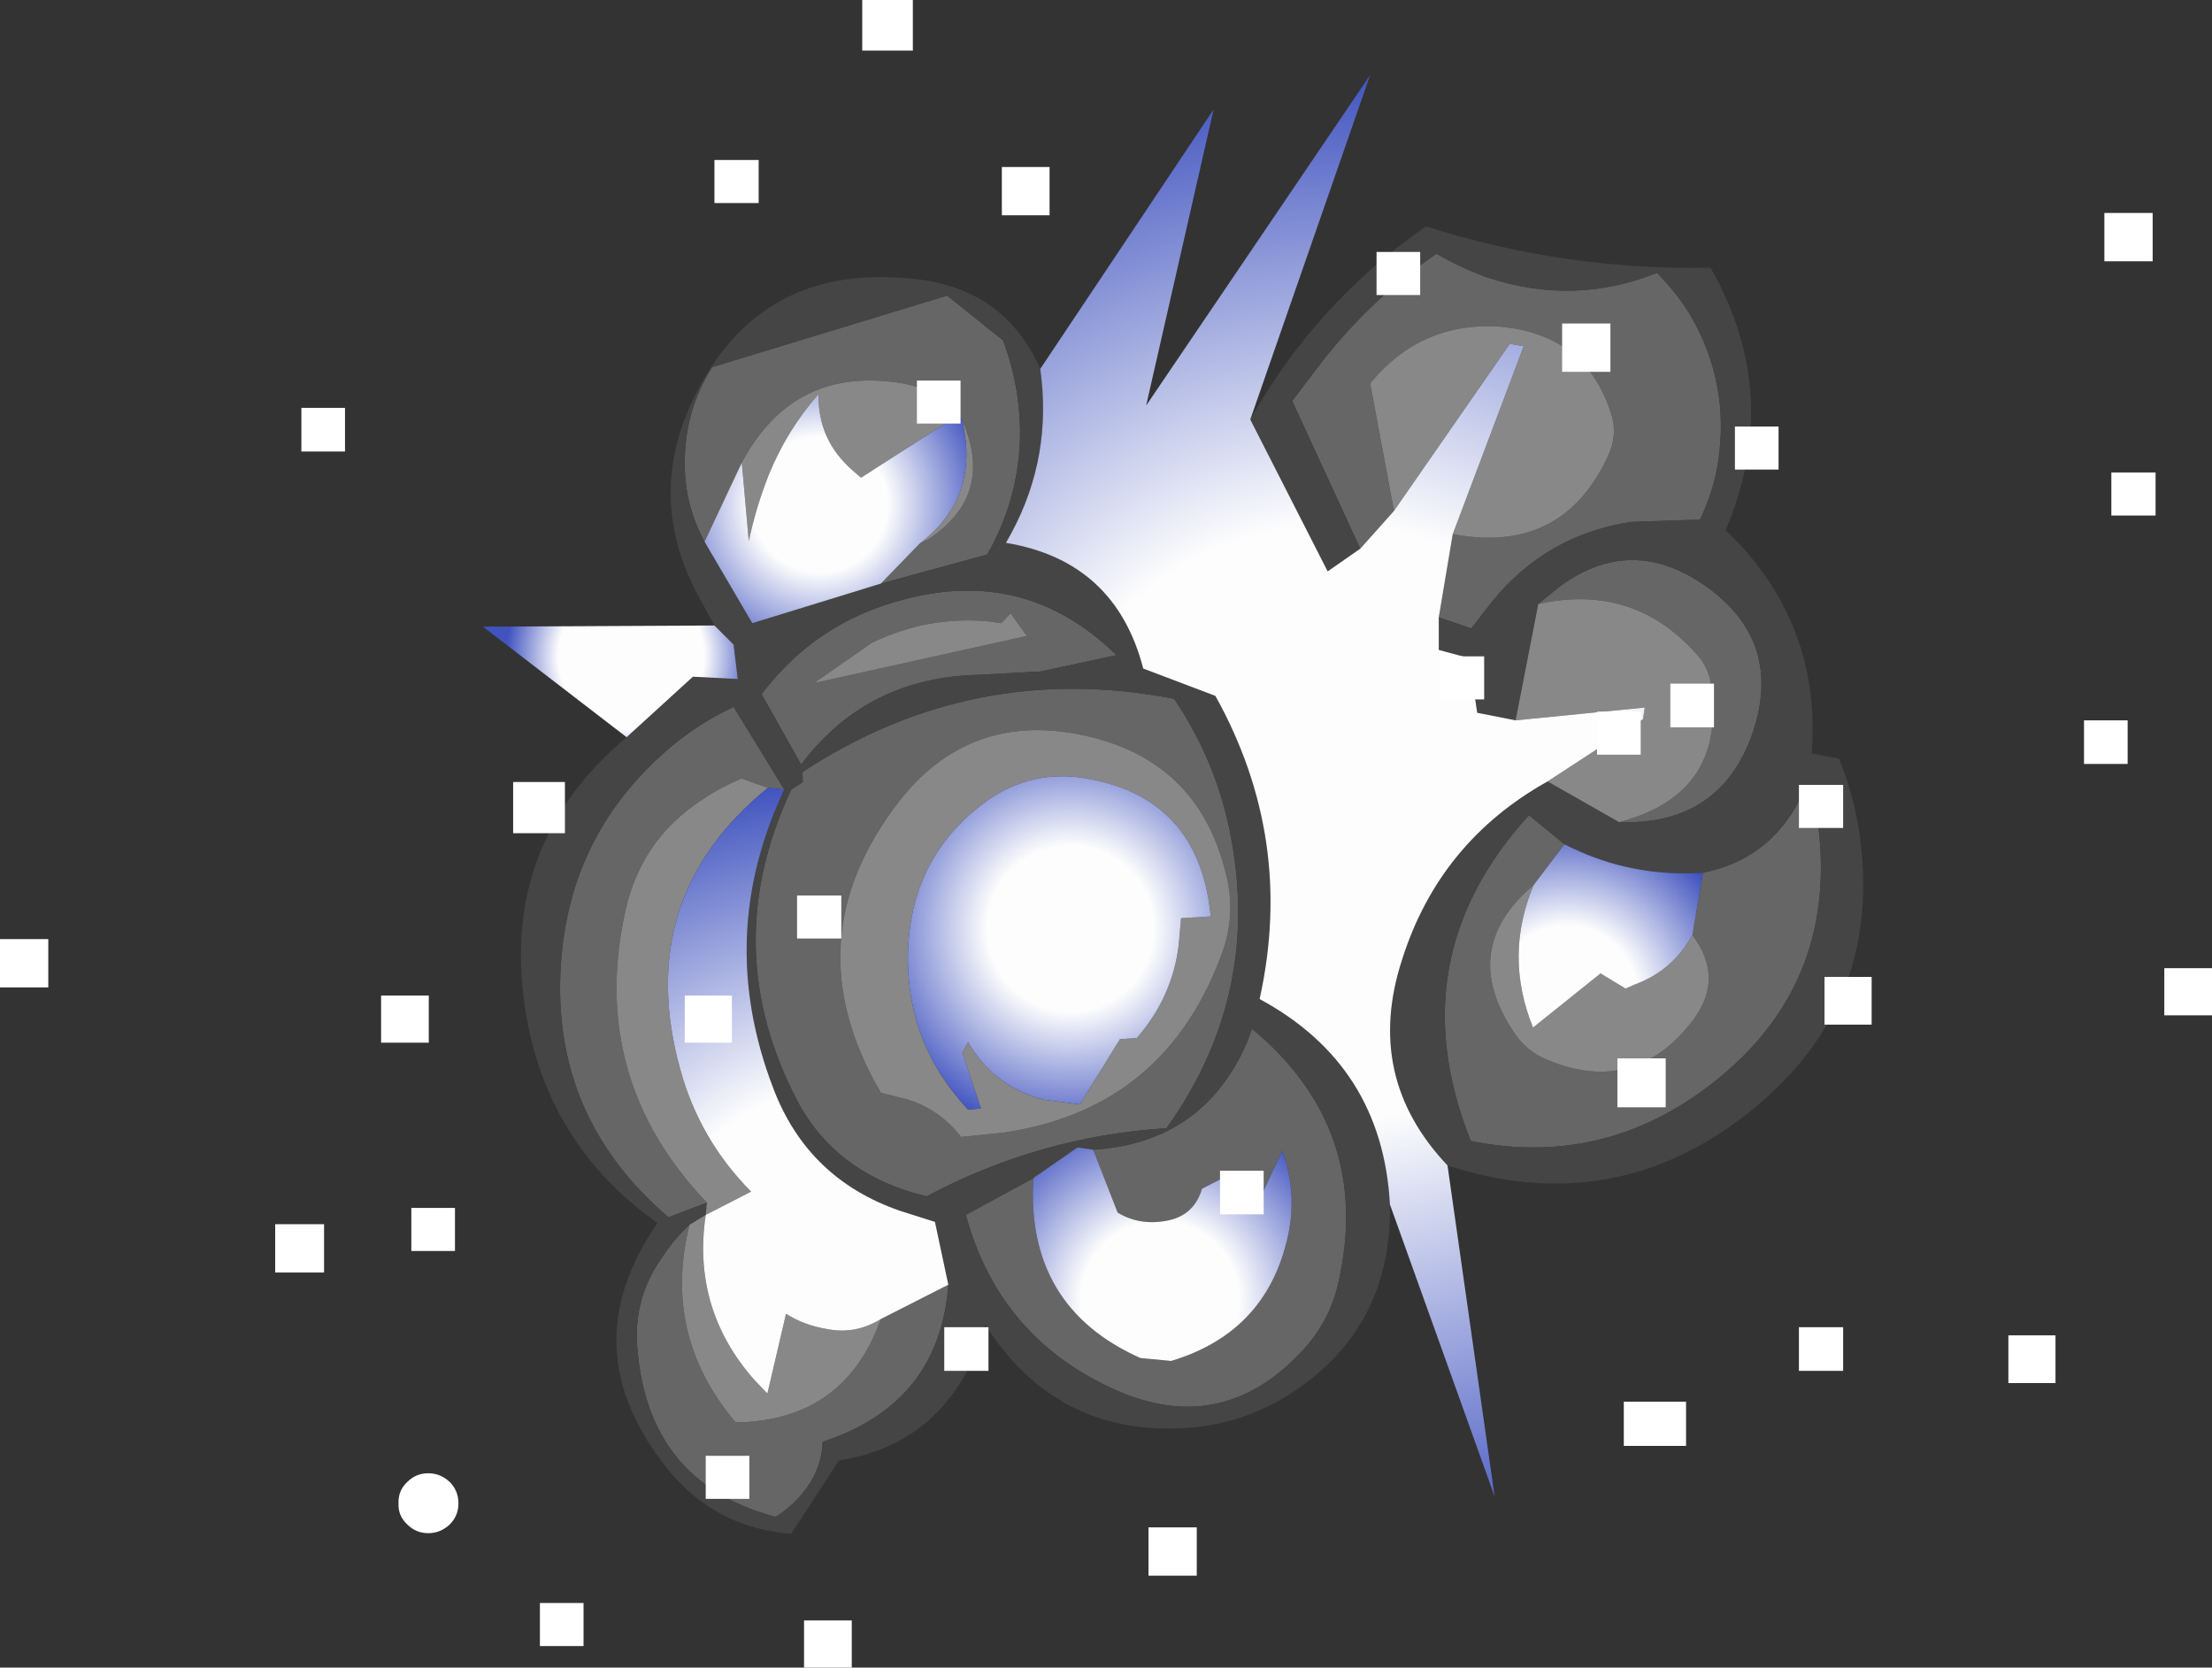 <?xml version="1.0" encoding="UTF-8" standalone="no"?>
<svg xmlns:xlink="http://www.w3.org/1999/xlink" height="143.3px" width="190.1px" xmlns="http://www.w3.org/2000/svg">
  <rect width="100%" height="100%" fill="#333333" stroke="none"/>
  <g transform="matrix(1.0, 0.0, 0.0, 1.0, 90.65, 64.15)">
    <path d="M29.15 -20.25 L26.25 -17.0 20.4 -29.7 23.1 -33.25 Q27.3 -38.55 32.8 -42.35 34.95 -41.1 37.2 -40.3 44.6 -37.85 51.75 -40.7 53.4 -39.05 54.6 -37.1 58.05 -31.2 57.0 -24.4 56.6 -21.9 55.45 -19.5 L49.55 -19.3 Q42.2 -18.2 37.5 -12.35 L35.8 -10.15 33.0 -11.1 34.2 -18.25 Q43.75 -16.45 47.65 -25.2 48.3 -26.75 47.9 -28.3 45.8 -35.5 38.05 -36.1 31.4 -36.45 27.1 -31.2 L29.15 -20.25 M41.55 -12.25 L43.2 -13.6 Q49.55 -18.45 56.2 -13.6 62.55 -8.9 60.0 -1.25 57.25 6.8 48.5 6.5 57.9 4.05 56.35 -5.6 56.1 -6.75 55.45 -7.6 49.95 -14.1 41.55 -12.25 M55.7 10.85 Q61.4 9.7 64.05 4.5 L64.35 3.9 Q65.2 3.45 65.6 6.7 67.4 21.0 55.7 29.55 46.7 36.1 35.75 33.9 29.5 18.25 40.75 5.9 L43.8 8.4 41.15 11.9 Q34.65 17.4 39.45 24.55 40.55 26.25 42.5 27.0 49.95 30.0 54.9 23.45 57.55 19.85 54.8 16.2 L55.7 10.85 M14.5 17.4 Q15.45 14.5 14.85 11.55 12.6 1.0 2.05 -1.05 -7.5 -2.9 -13.45 4.8 -22.6 16.7 -14.95 29.75 L-12.6 30.35 Q-9.9 31.2 -8.05 33.55 L-4.55 33.2 Q9.65 31.2 14.5 17.4 M3.3 34.65 Q12.8 34.05 16.55 25.35 L16.95 24.25 Q27.3 32.85 24.4 45.95 23.65 49.4 21.25 51.95 14.4 59.3 5.35 55.35 -4.75 50.9 -7.65 40.25 L-1.85 37.1 Q-2.5 48.15 7.35 52.55 L10.0 52.8 Q18.5 50.25 20.15 41.5 20.75 38.0 19.55 34.75 L17.2 39.75 14.6 37.0 12.65 38.0 Q12.0 40.2 9.85 40.7 7.4 41.25 5.4 40.05 L3.3 34.65 M14.95 6.85 Q18.0 21.05 9.6 32.8 -1.35 33.5 -11.0 38.65 -12.8 38.25 -14.5 37.5 -19.5 35.3 -22.05 30.6 -29.05 17.35 -22.65 3.7 L-21.65 3.05 -21.7 2.2 Q-7.0 -7.45 10.25 -4.1 13.65 0.9 14.95 6.85 M-7.95 -28.0 L-8.25 -28.5 Q-10.35 -30.8 -13.35 -31.25 -22.5 -32.65 -26.9 -24.4 L-30.1 -17.6 Q-31.8 -20.75 -31.8 -24.25 -31.85 -28.8 -29.45 -32.6 L-9.25 -38.75 -4.45 -34.9 Q-2.85 -30.65 -3.0 -26.1 -3.25 -21.0 -5.8 -16.5 L-14.95 -14.0 -11.6 -17.45 -10.8 -17.85 Q-5.15 -21.65 -7.95 -28.0 M-1.2 -6.45 L-7.8 -6.1 Q-16.55 -5.45 -21.8 1.55 L-25.2 -4.5 Q-20.55 -10.65 -13.1 -12.6 -2.5 -15.5 5.3 -7.85 L-1.2 -6.45 M-3.8 -11.45 L-4.6 -10.6 -5.65 -10.75 Q-10.9 -11.25 -15.75 -8.9 L-20.7 -5.45 -2.4 -9.5 -3.8 -11.45 M-23.25 3.7 L-24.65 3.55 -26.9 2.75 Q-28.75 3.5 -30.35 4.6 -35.55 8.0 -36.9 14.1 -40.1 28.5 -29.9 39.2 L-33.2 40.45 Q-43.3 31.85 -42.45 18.75 -41.75 7.85 -33.7 0.65 -30.95 -1.85 -27.6 -3.4 L-23.25 3.7 M-14.95 49.2 L-9.15 46.25 Q-9.85 55.8 -18.7 59.3 L-19.95 59.75 Q-20.0 61.65 -21.05 63.3 -22.2 65.1 -24.0 66.2 -35.1 63.25 -35.9 51.4 -36.15 47.35 -33.85 44.05 -32.8 42.4 -31.4 41.1 -33.75 50.6 -27.45 58.05 L-26.5 58.05 Q-17.9 57.5 -14.95 49.2" fill="#666666" fill-rule="evenodd" stroke="none"/>
    <path d="M-1.85 37.1 L-0.95 36.3 -1.65 36.95 -1.85 37.1" fill="#ffff00" fill-rule="evenodd" stroke="none"/>
    <path d="M26.25 -17.0 L23.45 -15.05 16.8 -28.1 Q22.45 -38.15 31.9 -44.7 43.8 -40.9 56.35 -41.15 62.6 -30.2 57.65 -18.6 65.9 -10.7 65.05 0.6 L67.4 1.05 Q68.6 4.0 69.1 7.15 71.4 22.1 59.7 31.4 48.1 40.65 33.75 36.0 26.55 28.4 29.85 18.3 33.05 8.2 42.35 3.0 L48.5 6.5 Q57.25 6.8 60.0 -1.25 62.55 -8.9 56.2 -13.6 49.55 -18.45 43.2 -13.6 L41.55 -12.25 39.6 -2.25 36.3 -2.9 35.6 -7.6 33.0 -8.3 33.0 -11.1 35.8 -10.15 37.5 -12.35 Q42.2 -18.2 49.55 -19.3 L55.45 -19.5 Q56.6 -21.9 57.0 -24.4 58.05 -31.2 54.6 -37.1 53.4 -39.05 51.75 -40.7 44.6 -37.85 37.2 -40.3 34.95 -41.1 32.8 -42.35 27.3 -38.55 23.1 -33.25 L20.4 -29.7 26.25 -17.0 M-1.25 -32.45 Q-0.2 -24.95 -3.7 -18.4 L-4.2 -17.5 Q5.2 -15.95 7.6 -6.7 L13.8 -4.35 Q20.65 7.95 17.6 21.7 28.15 27.4 28.8 39.35 29.0 50.4 19.55 56.05 16.25 57.95 12.5 58.45 0.45 59.8 -6.0 49.65 -6.35 51.25 -7.1 52.8 -10.55 60.1 -18.55 61.35 L-22.65 67.65 Q-29.2 67.15 -33.3 62.05 -41.6 51.7 -34.15 40.95 -43.7 34.15 -45.5 22.65 -47.75 8.4 -36.8 -0.8 L-31.1 -6.0 -27.25 -5.8 -27.6 -8.75 -29.25 -10.4 -30.7 -13.05 Q-35.3 -21.75 -30.75 -30.5 -25.2 -41.3 -12.85 -40.25 -4.45 -39.7 -1.25 -32.45 M43.8 8.4 L40.75 5.9 Q29.5 18.25 35.75 33.9 46.7 36.1 55.7 29.55 67.4 21.0 65.6 6.7 65.2 3.45 64.35 3.9 L64.05 4.5 Q61.4 9.7 55.7 10.85 L54.35 10.9 Q48.75 10.95 43.8 8.4 M3.3 34.65 L1.95 34.45 -1.65 36.95 -0.95 36.3 -1.85 37.1 -7.65 40.25 Q-4.75 50.9 5.35 55.35 14.4 59.3 21.25 51.95 23.65 49.4 24.4 45.95 27.3 32.85 16.95 24.25 L16.55 25.35 Q12.8 34.05 3.3 34.65 M14.95 6.85 Q13.65 0.9 10.25 -4.1 -7.0 -7.45 -21.7 2.2 L-21.65 3.05 -22.65 3.7 Q-29.05 17.35 -22.05 30.6 -19.5 35.3 -14.5 37.5 -12.8 38.25 -11.0 38.65 -1.35 33.5 9.6 32.8 18.0 21.05 14.95 6.85 M-30.1 -17.6 L-26.0 -10.6 -14.95 -14.0 -5.8 -16.5 Q-3.25 -21.0 -3.0 -26.1 -2.85 -30.65 -4.45 -34.9 L-9.25 -38.75 -29.45 -32.6 Q-31.85 -28.8 -31.8 -24.25 -31.8 -20.75 -30.1 -17.6 M-1.2 -6.45 L5.3 -7.85 Q-2.5 -15.5 -13.1 -12.6 -20.55 -10.65 -25.2 -4.5 L-21.8 1.55 Q-16.55 -5.45 -7.8 -6.1 L-1.2 -6.45 M-23.25 3.7 L-27.6 -3.4 Q-30.95 -1.85 -33.7 0.65 -41.75 7.85 -42.45 18.75 -43.3 31.85 -33.2 40.45 L-29.9 39.2 -30.0 40.25 -31.4 41.1 Q-32.8 42.4 -33.85 44.05 -36.15 47.35 -35.9 51.4 -35.1 63.25 -24.0 66.2 -22.2 65.1 -21.05 63.3 -20.0 61.65 -19.95 59.75 L-18.7 59.3 Q-9.85 55.8 -9.15 46.25 L-10.3 40.85 -13.3 39.9 Q-21.25 37.15 -24.2 29.35 -29.2 16.3 -23.25 3.7" fill="#454545" fill-rule="evenodd" stroke="none"/>
    <path d="M34.2 -18.25 L40.3 -34.4 39.1 -34.6 29.15 -20.25 27.1 -31.2 Q31.4 -36.45 38.05 -36.1 45.8 -35.5 47.9 -28.3 48.3 -26.75 47.65 -25.2 43.75 -16.45 34.2 -18.25 M42.35 3.0 L50.55 -2.35 50.7 -3.35 39.6 -2.25 41.55 -12.25 Q49.95 -14.1 55.45 -7.6 56.1 -6.75 56.35 -5.6 57.9 4.05 48.5 6.5 L42.35 3.0 M54.8 16.2 Q57.55 19.85 54.9 23.45 49.95 30.0 42.5 27.0 40.55 26.25 39.45 24.55 34.65 17.4 41.15 11.9 38.6 18.0 41.1 24.15 L46.9 19.5 49.05 20.8 49.85 20.45 Q53.1 19.25 54.8 16.2 M10.85 14.75 L13.4 14.6 Q12.4 4.1 2.1 2.65 -2.45 2.1 -6.15 4.9 -12.25 9.5 -12.6 17.3 -12.95 25.3 -7.45 31.2 L-6.35 31.1 -7.95 26.3 -7.45 25.4 Q-5.3 29.2 -0.95 30.35 L2.15 30.75 5.6 25.15 7.05 25.05 Q10.1 21.55 10.65 17.05 L10.85 14.75 M14.5 17.4 Q9.65 31.2 -4.55 33.2 L-8.05 33.55 Q-9.9 31.2 -12.6 30.35 L-14.95 29.75 Q-22.6 16.7 -13.45 4.8 -7.5 -2.9 2.05 -1.05 12.6 1.0 14.85 11.55 15.45 14.5 14.5 17.4 M-11.6 -17.45 Q-6.7 -21.2 -7.8 -27.25 L-7.95 -28.0 Q-5.15 -21.65 -10.8 -17.85 L-11.6 -17.45 M-8.25 -28.5 L-16.65 -23.1 -17.35 -23.7 Q-20.4 -26.35 -20.3 -30.3 -23.05 -27.15 -24.6 -23.3 -25.7 -20.5 -26.3 -17.65 L-26.9 -24.4 Q-22.5 -32.65 -13.35 -31.25 -10.35 -30.8 -8.25 -28.5 M-3.8 -11.45 L-2.4 -9.5 -20.7 -5.45 -15.75 -8.9 Q-10.9 -11.25 -5.65 -10.75 L-4.6 -10.6 -3.8 -11.45 M-29.9 39.2 Q-40.1 28.5 -36.9 14.1 -35.55 8.0 -30.35 4.6 -28.75 3.5 -26.9 2.75 L-24.65 3.55 Q-36.25 13.0 -32.2 27.7 -30.55 33.75 -26.1 38.25 L-30.0 40.25 Q-31.2 48.3 -25.85 54.4 L-24.7 55.6 -23.1 48.75 Q-21.5 49.75 -19.6 50.05 -17.15 50.55 -14.95 49.2 -17.9 57.5 -26.5 58.05 L-27.45 58.05 Q-33.75 50.6 -31.4 41.1 L-30.0 40.25 -29.9 39.2" fill="#888888" fill-rule="evenodd" stroke="none"/>
    <path d="M29.15 -20.25 L39.1 -34.6 40.3 -34.4 34.2 -18.25 33.0 -11.1 33.0 -8.3 35.6 -7.6 36.3 -2.9 39.6 -2.25 50.7 -3.35 50.55 -2.35 42.35 3.0 Q33.05 8.2 29.85 18.3 26.55 28.4 33.75 36.0 L37.8 64.45 28.8 39.35 Q28.15 27.4 17.6 21.7 20.65 7.95 13.8 -4.35 L7.6 -6.7 Q5.2 -15.95 -4.2 -17.5 L-3.7 -18.4 Q-0.2 -24.95 -1.25 -32.45 L13.65 -54.75 7.85 -29.3 27.1 -57.7 16.8 -28.1 23.45 -15.05 26.25 -17.0 29.15 -20.25" fill="url(#gradient0)" fill-rule="evenodd" stroke="none"/>
    <path d="M55.7 10.85 L54.8 16.2 Q53.1 19.25 49.85 20.45 L49.05 20.8 46.9 19.5 41.1 24.15 Q38.6 18.0 41.15 11.9 L43.8 8.4 Q48.75 10.95 54.35 10.9 L55.7 10.85" fill="url(#gradient1)" fill-rule="evenodd" stroke="none"/>
    <path d="M10.85 14.75 L10.65 17.05 Q10.1 21.55 7.05 25.05 L5.6 25.15 2.15 30.75 -0.95 30.35 Q-5.3 29.2 -7.45 25.4 L-7.95 26.3 -6.35 31.1 -7.45 31.2 Q-12.95 25.3 -12.6 17.3 -12.25 9.5 -6.15 4.9 -2.45 2.1 2.1 2.65 12.4 4.1 13.4 14.6 L10.85 14.75" fill="url(#gradient2)" fill-rule="evenodd" stroke="none"/>
    <path d="M-1.65 36.95 L1.95 34.45 3.3 34.65 5.4 40.05 Q7.4 41.25 9.85 40.7 12.0 40.2 12.65 38.0 L14.6 37.0 17.2 39.75 19.55 34.75 Q20.75 38.0 20.15 41.5 18.5 50.25 10.0 52.8 L7.35 52.55 Q-2.5 48.15 -1.85 37.1 L-1.65 36.95" fill="url(#gradient3)" fill-rule="evenodd" stroke="none"/>
    <path d="M-7.95 -28.0 L-7.8 -27.25 Q-6.7 -21.2 -11.6 -17.45 L-14.95 -14.0 -26.0 -10.6 -30.1 -17.6 -26.9 -24.4 -26.3 -17.65 Q-25.7 -20.5 -24.6 -23.3 -23.05 -27.15 -20.3 -30.3 -20.4 -26.35 -17.35 -23.7 L-16.65 -23.1 -8.25 -28.5 -7.95 -28.0" fill="url(#gradient4)" fill-rule="evenodd" stroke="none"/>
    <path d="M-24.65 3.55 L-23.25 3.7 Q-29.2 16.3 -24.2 29.35 -21.25 37.15 -13.3 39.9 L-10.3 40.85 -9.15 46.25 -14.95 49.2 Q-17.15 50.55 -19.6 50.05 -21.5 49.75 -23.1 48.75 L-24.7 55.6 -25.85 54.4 Q-31.2 48.3 -30.0 40.25 L-26.1 38.25 Q-30.55 33.75 -32.2 27.7 -36.25 13.0 -24.65 3.55" fill="url(#gradient5)" fill-rule="evenodd" stroke="none"/>
    <path d="M-36.8 -0.8 L-49.15 -10.3 -29.25 -10.4 -27.6 -8.75 -27.25 -5.8 -31.1 -6.0 -36.8 -0.8" fill="url(#gradient6)" fill-rule="evenodd" stroke="none"/>
    <path d="M-86.5 16.55 L-86.5 20.7 -90.65 20.7 -90.65 16.55 -86.5 16.55 M-21.55 79.15 L-21.55 75.1 -17.45 75.1 -17.45 79.15 -21.55 79.15 M-26.25 64.65 L-30.0 64.65 -30.0 60.95 -26.25 60.95 -26.25 64.65 M-9.5 53.65 L-9.5 49.9 -5.7 49.9 -5.7 53.65 -9.5 53.65 M-44.25 77.3 L-44.25 73.6 -40.5 73.6 -40.5 77.3 -44.25 77.3 M-56.4 65.05 Q-56.45 63.95 -55.65 63.2 -54.9 62.45 -53.85 62.45 -52.8 62.45 -52.0 63.2 -51.25 63.95 -51.25 65.05 -51.25 66.1 -52.0 66.85 -52.8 67.6 -53.85 67.6 -54.9 67.6 -55.65 66.85 -56.45 66.1 -56.4 65.05 M-55.3 39.65 L-51.55 39.65 -51.55 43.35 -55.3 43.35 -55.3 39.65 M-62.8 41.05 L-62.8 45.2 -67.0 45.2 -67.0 41.05 -62.8 41.05 M-57.9 21.4 L-53.8 21.4 -53.8 25.45 -57.9 25.45 -57.9 21.4 M-42.1 7.45 L-46.55 7.45 -46.55 3.05 -42.1 3.05 -42.1 7.45 M-22.15 12.8 L-18.35 12.8 -18.35 16.5 -22.15 16.5 -22.15 12.8 M-27.75 21.4 L-27.75 25.45 -31.8 25.45 -31.8 21.4 -27.75 21.4 M-11.85 -27.75 L-11.85 -31.45 -8.1 -31.45 -8.1 -27.75 -11.85 -27.75 M-64.75 -25.35 L-64.75 -29.1 -61.0 -29.1 -61.0 -25.35 -64.75 -25.35 M-16.55 -59.8 L-16.55 -64.15 -12.2 -64.15 -12.2 -59.8 -16.55 -59.8 M-29.25 -50.4 L-25.45 -50.4 -25.45 -46.7 -29.25 -46.7 -29.25 -50.4 M-4.55 -49.8 L-0.45 -49.8 -0.45 -45.65 -4.55 -45.65 -4.55 -49.8 M48.9 60.1 L48.9 56.3 54.25 56.3 54.25 60.1 48.9 60.1 M63.95 53.65 L63.95 49.9 67.75 49.9 67.75 53.65 63.95 53.65 M8.05 71.25 L8.05 67.1 12.2 67.1 12.2 71.25 8.05 71.25 M14.2 40.2 L14.2 36.45 17.95 36.45 17.95 40.2 14.2 40.2 M52.5 31.0 L48.35 31.0 48.35 26.8 52.5 26.8 52.5 31.0 M66.15 19.8 L70.2 19.8 70.2 23.9 66.15 23.9 66.15 19.8 M67.75 7.0 L63.95 7.0 63.95 3.3 67.75 3.3 67.75 7.0 M81.95 50.6 L86.0 50.6 86.0 54.7 81.95 54.7 81.95 50.6 M99.45 19.05 L99.45 23.1 95.35 23.1 95.35 19.05 99.45 19.05 M88.45 -2.25 L92.2 -2.25 92.2 1.5 88.45 1.5 88.45 -2.25 M94.6 -19.85 L90.8 -19.85 90.8 -23.55 94.6 -23.55 94.6 -19.85 M94.35 -41.7 L90.2 -41.7 90.2 -45.85 94.35 -45.85 94.35 -41.7 M62.2 -27.5 L62.2 -23.8 58.45 -23.8 58.45 -27.5 62.2 -27.5 M52.9 -1.65 L52.9 -5.4 56.65 -5.4 56.65 -1.65 52.9 -1.65 M46.6 -3.0 L50.35 -3.0 50.35 0.7 46.6 0.7 46.6 -3.0 M47.75 -32.2 L43.6 -32.2 43.6 -36.35 47.75 -36.35 47.75 -32.2 M27.65 -38.8 L27.65 -42.5 31.4 -42.5 31.4 -38.8 27.65 -38.8 M36.9 -7.75 L36.9 -4.05 33.15 -4.05 33.15 -7.75 36.9 -7.75" fill="#ffffff" fill-rule="evenodd" stroke="none"/>
  </g>
  <defs>
    <radialGradient cx="0" cy="0" gradientTransform="matrix(0.079, 0.0, 0.0, 0.079, 23.95, 6.55)" gradientUnits="userSpaceOnUse" id="gradient0" r="819.2" spreadMethod="pad">
      <stop offset="0.396" stop-color="#ffffff" stop-opacity="0.992"/>
      <stop offset="1.0" stop-color="#4053bf"/>
    </radialGradient>
    <radialGradient cx="0" cy="0" gradientTransform="matrix(0.019, 0.0, 0.0, 0.019, 43.95, 21.55)" gradientUnits="userSpaceOnUse" id="gradient1" r="819.2" spreadMethod="pad">
      <stop offset="0.396" stop-color="#ffffff" stop-opacity="0.992"/>
      <stop offset="1.0" stop-color="#4053bf"/>
    </radialGradient>
    <radialGradient cx="0" cy="0" gradientTransform="matrix(0.022, 0.0, 0.0, 0.022, 1.35, 15.65)" gradientUnits="userSpaceOnUse" id="gradient2" r="819.2" spreadMethod="pad">
      <stop offset="0.396" stop-color="#ffffff" stop-opacity="0.992"/>
      <stop offset="1.0" stop-color="#4053bf"/>
    </radialGradient>
    <radialGradient cx="0" cy="0" gradientTransform="matrix(0.021, 0.0, 0.0, 0.021, 9.05, 47.6)" gradientUnits="userSpaceOnUse" id="gradient3" r="819.2" spreadMethod="pad">
      <stop offset="0.396" stop-color="#ffffff" stop-opacity="0.992"/>
      <stop offset="1.0" stop-color="#4053bf"/>
    </radialGradient>
    <radialGradient cx="0" cy="0" gradientTransform="matrix(0.018, 0.0, 0.0, 0.018, -20.2, -20.8)" gradientUnits="userSpaceOnUse" id="gradient4" r="819.2" spreadMethod="pad">
      <stop offset="0.396" stop-color="#ffffff" stop-opacity="0.992"/>
      <stop offset="1.0" stop-color="#4053bf"/>
    </radialGradient>
    <radialGradient cx="0" cy="0" gradientTransform="matrix(0.053, 0.0, 0.0, 0.053, -17.5, 46.2)" gradientUnits="userSpaceOnUse" id="gradient5" r="819.2" spreadMethod="pad">
      <stop offset="0.396" stop-color="#ffffff" stop-opacity="0.992"/>
      <stop offset="1.0" stop-color="#4053bf"/>
    </radialGradient>
    <radialGradient cx="0" cy="0" gradientTransform="matrix(0.016, 0.0, 0.0, 0.016, -36.4, -7.75)" gradientUnits="userSpaceOnUse" id="gradient6" r="819.2" spreadMethod="pad">
      <stop offset="0.478" stop-color="#ffffff" stop-opacity="0.992"/>
      <stop offset="0.82" stop-color="#4053bf"/>
    </radialGradient>
  </defs>
</svg>
